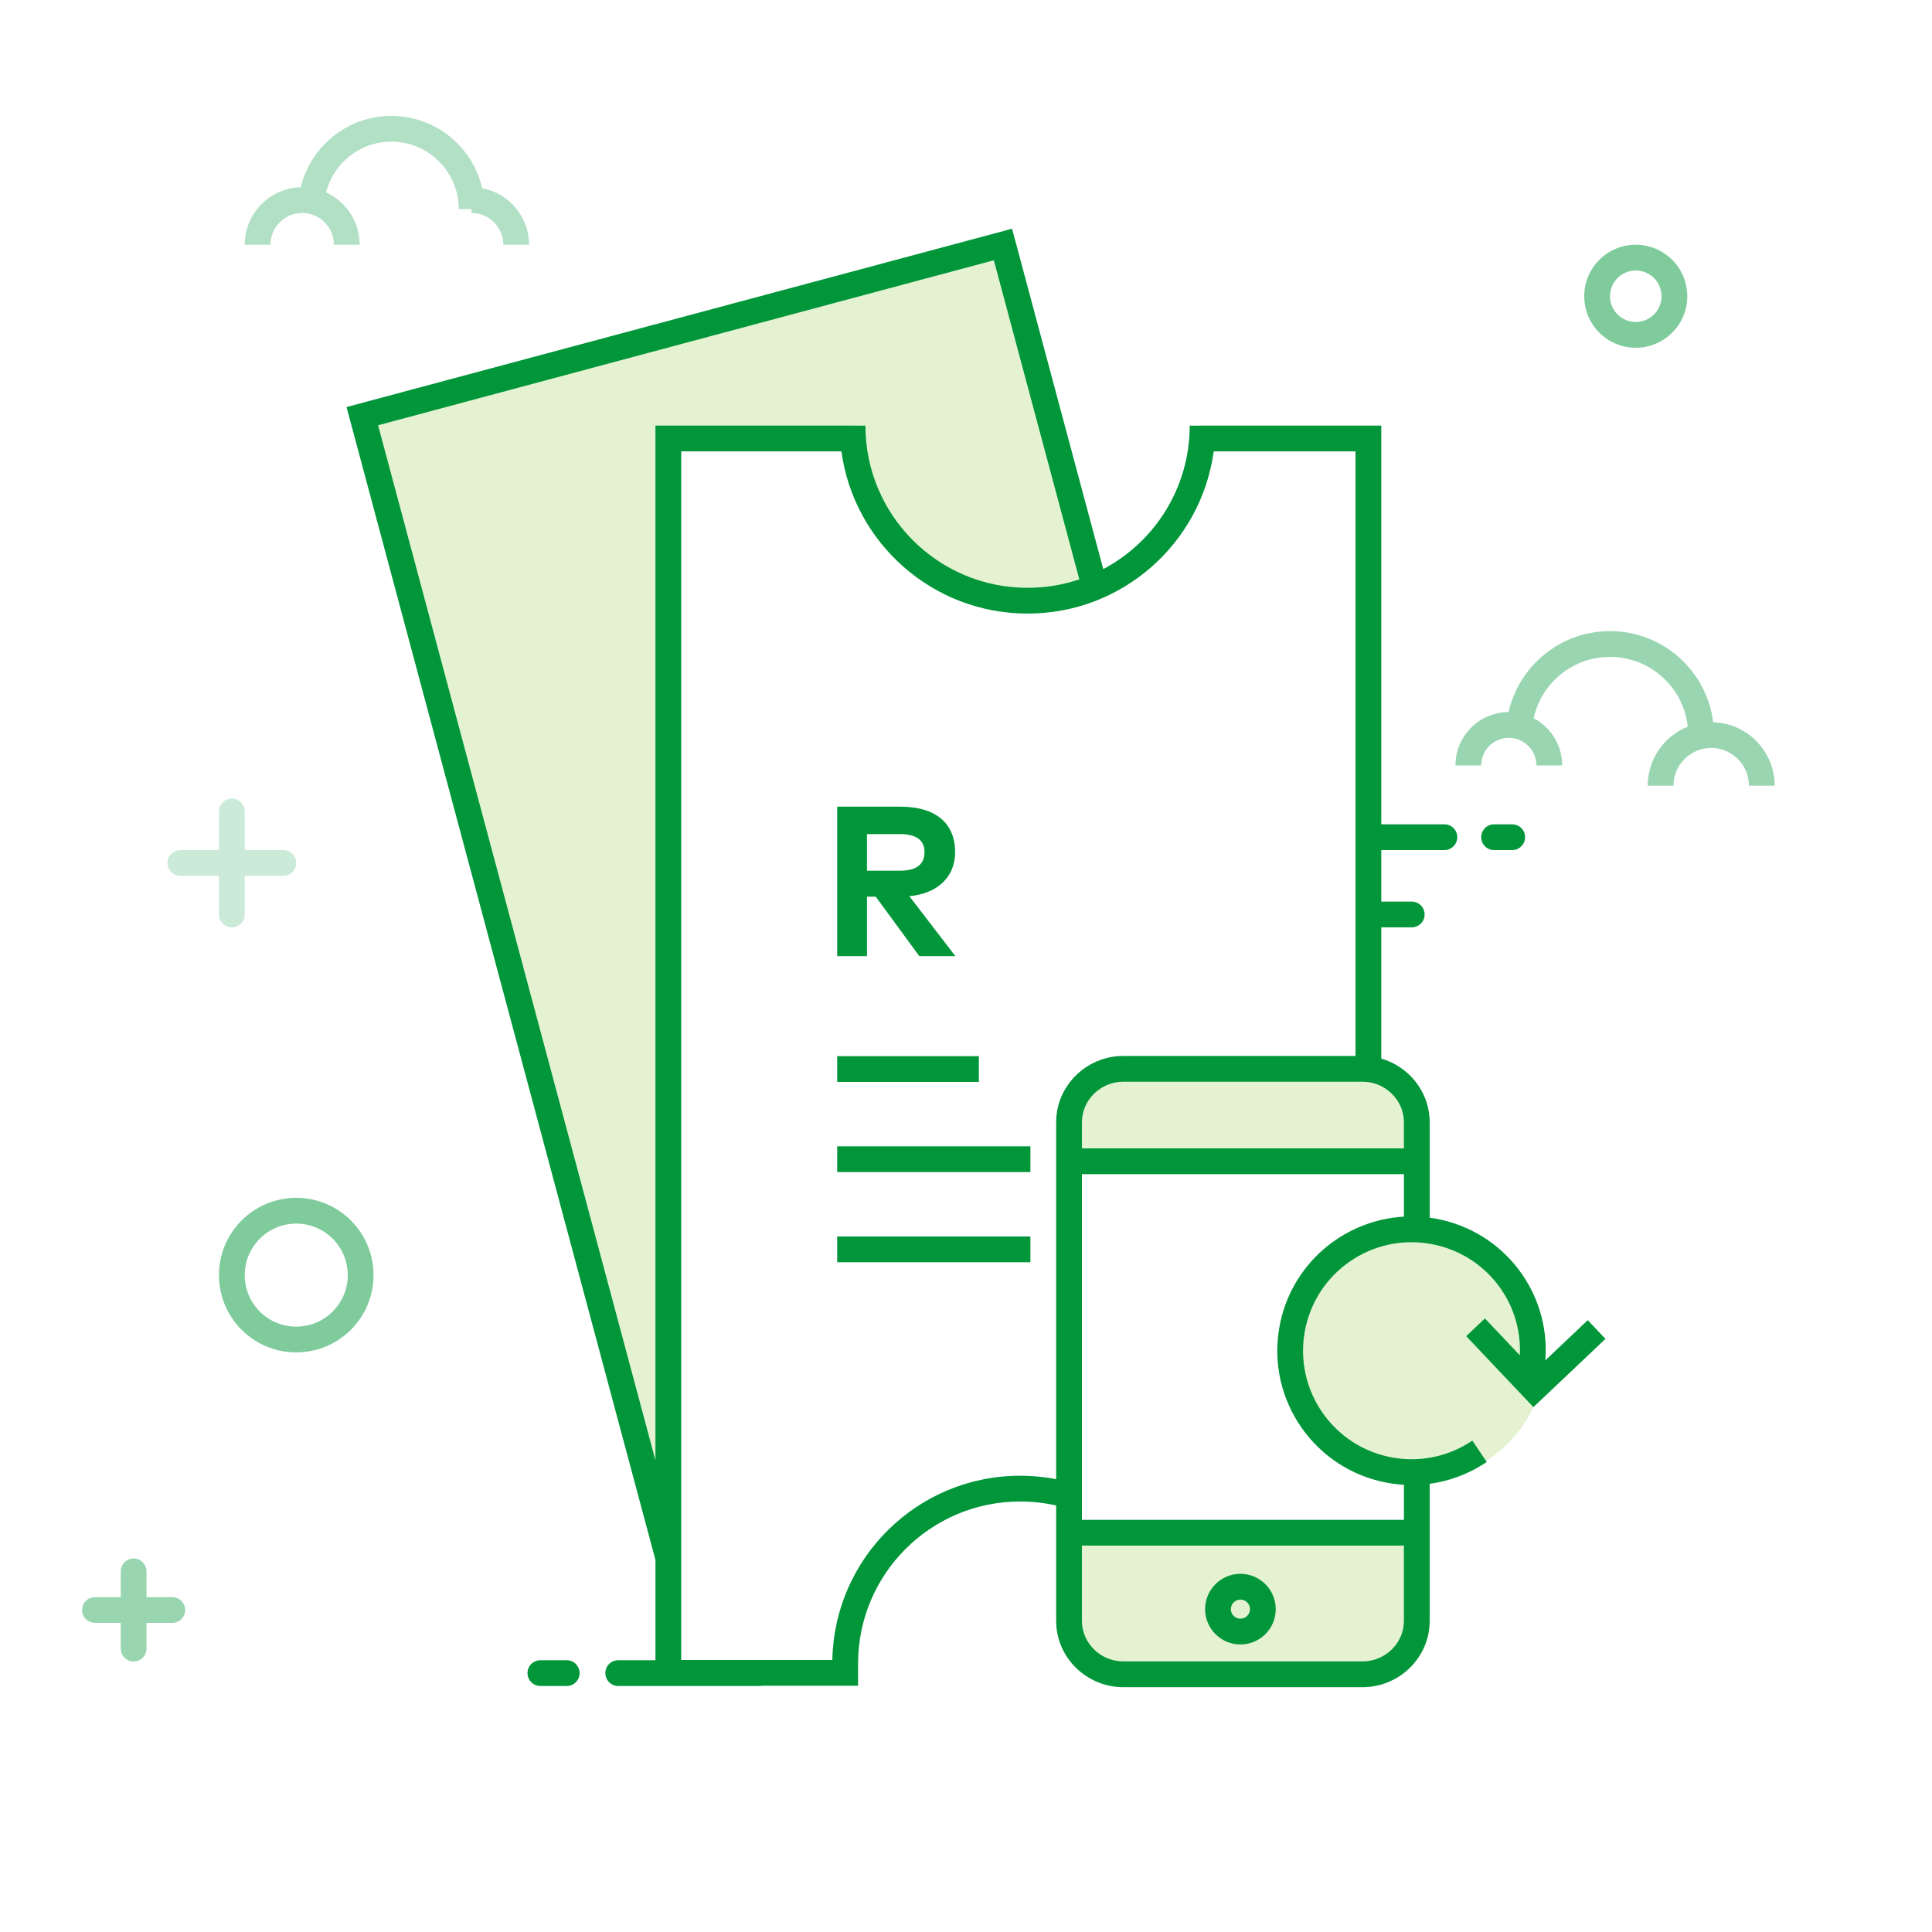 <svg width="150" height="150" viewBox="0 0 150 150" fill="none" xmlns="http://www.w3.org/2000/svg">
<rect width="150" height="150" fill="white"/>
<path fill-rule="evenodd" clip-rule="evenodd" d="M52.398 121.525L28 32.756L77.739 19L84.775 45.259C84.775 45.259 83.859 46.089 77.739 46.089C77.594 46.089 77.45 46.089 77.307 46.088C70.858 46.047 66.13 40.492 66.13 34.044H52.398V121.525Z" fill="#E4F2D2"/>
<path d="M83 87C83 84.791 84.791 83 87 83H106C108.209 83 110 84.791 110 87V90H83V87Z" fill="#E4F2D2"/>
<path d="M83 120H110V126C110 128.209 108.209 130 106 130H87C84.791 130 83 128.209 83 126V120Z" fill="#E4F2D2"/>
<circle cx="110" cy="105" r="10" fill="#E4F2D2"/>
<path fill-rule="evenodd" clip-rule="evenodd" d="M37.434 14.613C36.699 11.399 33.822 9 30.385 9C26.974 9 24.114 11.362 23.353 14.54C20.939 14.598 19 16.572 19 19H21C21 17.64 22.102 16.538 23.462 16.538C24.821 16.538 25.923 17.64 25.923 19H27.923C27.923 17.197 26.854 15.644 25.314 14.94C25.889 12.675 27.941 11 30.385 11C33.273 11 35.615 13.342 35.615 16.231H36.615V16.538C37.975 16.538 39.077 17.64 39.077 19H41.077C41.077 16.816 39.507 14.998 37.434 14.613Z" fill="#B2E0C4"/>
<path fill-rule="evenodd" clip-rule="evenodd" d="M131 23C131 20.791 129.209 19 127 19C124.791 19 123 20.791 123 23C123 25.209 124.791 27 127 27C129.209 27 131 25.209 131 23ZM125 23C125 21.895 125.895 21 127 21C128.105 21 129 21.895 129 23C129 24.105 128.105 25 127 25C125.895 25 125 24.105 125 23Z" fill="#7FCB9C"/>
<path fill-rule="evenodd" clip-rule="evenodd" d="M131.037 56.419C129.216 57.143 127.929 58.921 127.929 61H129.929C129.929 59.383 131.24 58.071 132.857 58.071C134.475 58.071 135.786 59.383 135.786 61H137.786C137.786 58.329 135.661 56.155 133.01 56.074C132.519 52.087 129.12 49 125 49C121.156 49 117.939 51.687 117.127 55.286C114.846 55.294 113 57.146 113 59.429H115C115 58.245 115.959 57.286 117.143 57.286C118.326 57.286 119.286 58.245 119.286 59.429H121.286C121.286 57.837 120.388 56.454 119.07 55.761C119.67 53.038 122.097 51 125 51C128.133 51 130.711 53.372 131.037 56.419Z" fill="#99D5B0"/>
<path fill-rule="evenodd" clip-rule="evenodd" d="M29 99C29 95.686 26.314 93 23 93C19.686 93 17 95.686 17 99C17 102.314 19.686 105 23 105C26.314 105 29 102.314 29 99ZM19 99C19 96.791 20.791 95 23 95C25.209 95 27 96.791 27 99C27 101.209 25.209 103 23 103C20.791 103 19 101.209 19 99Z" fill="#7FCB9C"/>
<path fill-rule="evenodd" clip-rule="evenodd" d="M17 66V63C17 62.448 17.448 62 18 62C18.552 62 19 62.448 19 63V66H22C22.552 66 23 66.448 23 67C23 67.552 22.552 68 22 68H19V71C19 71.552 18.552 72 18 72C17.448 72 17 71.552 17 71V68H14C13.448 68 13 67.552 13 67C13 66.448 13.448 66 14 66H17Z" fill="#CCEAD8"/>
<path fill-rule="evenodd" clip-rule="evenodd" d="M9.375 124V122C9.375 121.448 9.823 121 10.375 121C10.927 121 11.375 121.448 11.375 122V124H13.375C13.927 124 14.375 124.448 14.375 125C14.375 125.552 13.927 126 13.375 126H11.375V128C11.375 128.552 10.927 129 10.375 129C9.823 129 9.375 128.552 9.375 128V126H7.375C6.823 126 6.375 125.552 6.375 125C6.375 124.448 6.823 124 7.375 124H9.375Z" fill="#99D5B0"/>
<path fill-rule="evenodd" clip-rule="evenodd" d="M65 62.63V74.23H67.312V69.614H67.991L71.372 74.23H74.172L70.601 69.581C72.83 69.366 74.156 68.065 74.156 66.159C74.156 63.939 72.673 62.63 69.905 62.63H65ZM69.864 64.759C71.09 64.759 71.778 65.198 71.778 66.159C71.778 67.137 71.123 67.601 69.864 67.601H67.312V64.759H69.864Z" fill="#009639"/>
<path d="M65 84H76V82H65V84Z" fill="#009639"/>
<path d="M65 89V91H80V89H65Z" fill="#009639"/>
<path d="M80 98H65V96H80V98Z" fill="#009639"/>
<path fill-rule="evenodd" clip-rule="evenodd" d="M96.306 122.192C97.82 122.192 99.047 123.42 99.047 124.934C99.047 126.448 97.82 127.675 96.306 127.675C94.792 127.675 93.564 126.448 93.564 124.934C93.564 123.42 94.792 122.192 96.306 122.192ZM96.306 124.192C95.896 124.192 95.564 124.524 95.564 124.934C95.564 125.343 95.896 125.675 96.306 125.675C96.715 125.675 97.047 125.343 97.047 124.934C97.047 124.524 96.715 124.192 96.306 124.192Z" fill="#009639"/>
<path fill-rule="evenodd" clip-rule="evenodd" d="M93.221 33.043V33.05H92.368C92.368 37.879 89.648 42.074 85.657 44.185L78.576 17.758L26.905 31.603L50.888 121.108V128.9H48C47.448 128.9 47 129.347 47 129.9C47 130.452 47.448 130.9 48 130.9H59C59.07 130.9 59.139 130.892 59.204 130.879L66.619 130.878V129.164C66.619 122.211 72.255 116.575 79.208 116.575C80.157 116.575 81.092 116.68 82 116.885V125.848C82 128.685 84.35 130.993 87.22 130.993H105.78C108.65 130.993 111 128.685 111 125.848V115.202C112.471 115.002 113.885 114.488 115.15 113.69L115.432 113.507L114.312 111.85C112.506 113.071 110.301 113.555 108.111 113.163C103.531 112.345 100.482 107.968 101.3 103.388C102.119 98.808 106.495 95.758 111.076 96.577C115.3 97.332 118.205 101.066 117.999 105.225L115.289 102.365L113.837 103.74L119.054 109.248L124.648 103.949L123.272 102.497L119.978 105.619C120.39 100.35 116.752 95.56 111.427 94.608C111.285 94.583 111.142 94.56 111 94.541V87.128C111 84.793 109.406 82.815 107.242 82.189V72H109.605C110.157 72 110.605 71.552 110.605 71C110.605 70.447 110.157 70 109.605 70H107.242V66H112.143C112.695 66 113.143 65.552 113.143 65C113.143 64.447 112.695 64 112.143 64H107.242V33.043H93.221ZM77.162 20.207L29.354 33.017L50.888 113.38V33.043H66.305V33.05H67.191C67.191 40.002 72.827 45.638 79.78 45.638C81.186 45.638 82.538 45.408 83.8 44.983L77.162 20.207ZM52.888 35.043H65.326C66.299 42.157 72.399 47.638 79.78 47.638C87.161 47.638 93.261 42.157 94.233 35.043H105.242V81.983H87.22C84.351 81.983 82 84.293 82 87.128V114.842C81.087 114.665 80.153 114.575 79.208 114.575C71.246 114.575 64.774 120.953 64.622 128.879H52.888V35.043ZM109 91.159V94.46C104.288 94.725 100.198 98.187 99.332 103.036C98.319 108.704 102.092 114.119 107.759 115.132C108.173 115.206 108.587 115.255 109 115.279V118H84V91.159H109ZM109 120H84V125.848C84 127.572 85.447 128.993 87.22 128.993H105.78C107.553 128.993 109 127.572 109 125.848V120ZM84 89.159H109V87.128C109 85.405 107.553 83.983 105.78 83.983H87.22C85.448 83.983 84 85.405 84 87.128V89.159Z" fill="#009639"/>
<path d="M41.955 128.9H44C44.552 128.9 45 129.347 45 129.9C45 130.452 44.552 130.9 44 130.9H41.955C41.403 130.9 40.955 130.452 40.955 129.9C40.955 129.347 41.403 128.9 41.955 128.9Z" fill="#009639"/>
<path d="M116 66H117.407C117.96 66 118.407 65.552 118.407 65C118.407 64.447 117.96 64 117.407 64H116C115.448 64 115 64.447 115 65C115 65.552 115.448 66 116 66Z" fill="#009639"/>
</svg>
